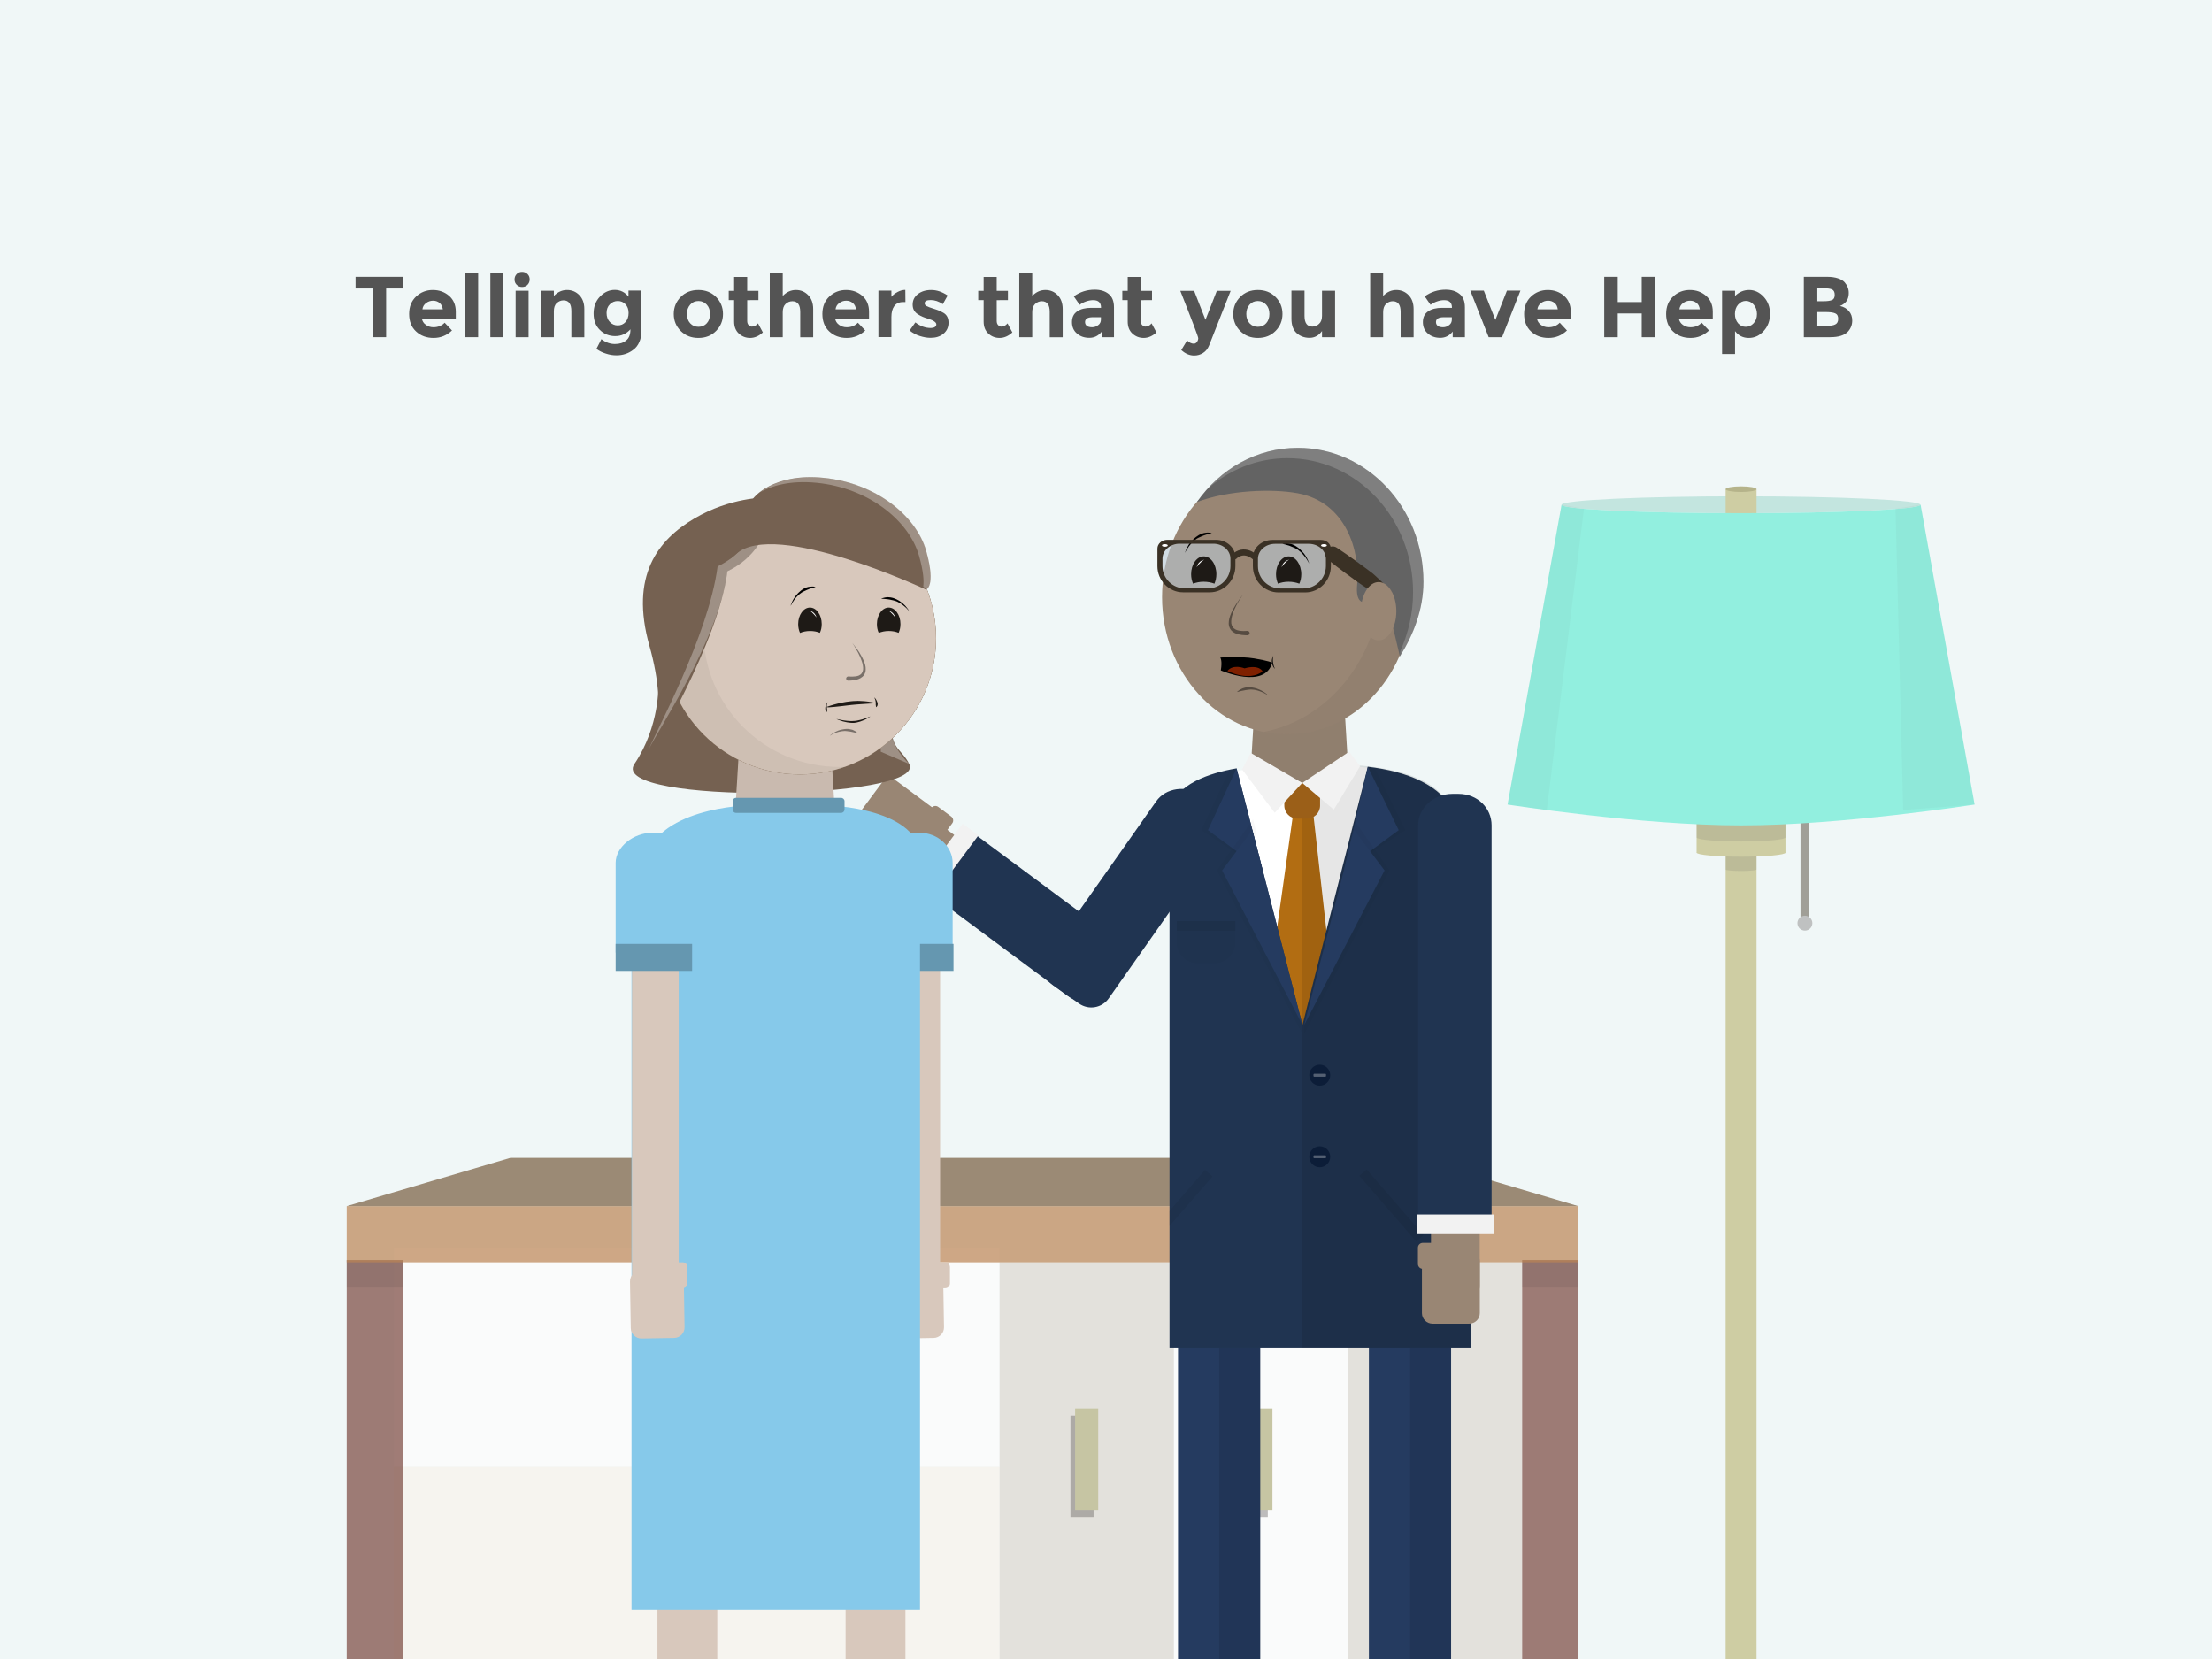 <?xml version="1.0" encoding="utf-8"?>
<!-- Generator: Adobe Illustrator 18.1.1, SVG Export Plug-In . SVG Version: 6.00 Build 0)  -->
<svg version="1.1" id="Partner" xmlns="http://www.w3.org/2000/svg" xmlns:xlink="http://www.w3.org/1999/xlink" x="0px" y="0px"
	 viewBox="0 0 2048 1536" enable-background="new 0 0 2048 1536" xml:space="preserve">
<rect fill="#F0F7F7" width="2048" height="1536"/>
<g>
	<ellipse fill="#C3E5DF" cx="1611.9" cy="467.3" rx="166.1" ry="7.8"/>
	<rect x="1597.7" y="452.9" fill="#CECDA3" width="28.6" height="1270.2"/>
	<path opacity="0.15" fill="#5B5B5B" enable-background="new    " d="M1597.7,776.5v28.6l0,0c0,0.7,6.4,1.3,14.3,1.3
		s14.3-0.6,14.3-1.3v-28.6H1597.7z"/>
	<rect x="1570.8" y="721.4" fill="#CECDA3" width="82.3" height="68"/>
	<path opacity="0.15" fill="#5B5B5B" enable-background="new    " d="M1570.8,717.3v58c0,2.1,18.4,3.8,41.2,3.8
		c22.7,0,41.2-1.7,41.2-3.8v-58H1570.8z"/>
	<rect x="1667" y="748.2" fill="#A09F97" width="8.2" height="106.5"/>
	<path fill="#92EFDF" d="M1778.2,467.3h-0.2c0,4.3-74.4,7.8-166.1,7.8s-166.1-3.5-166.1-7.8l-50,277.6c0,0,123.2,19.3,216.2,19.3
		s216.2-19.3,216.2-19.3L1778.2,467.3z"/>
	<polygon opacity="5.000000e-02" fill="#5B5B5B" enable-background="new    " points="1432.1,749.9 1395.8,744.9 1445.8,467.3 
		1466.5,471 	"/>
	<polygon opacity="5.000000e-02" fill="#5B5B5B" enable-background="new    " points="1828.2,744.9 1762.1,749.9 1755,471 
		1778.2,467.3 	"/>
	<rect x="364.6" y="1155.3" opacity="0.7" fill="#FEFDFC" enable-background="new    " width="560.9" height="202.6"/>
	<rect x="593.8" y="1251.2" opacity="0.3" fill="#302B2A" enable-background="new    " width="94.6" height="21.4"/>
	<rect x="597.7" y="1245.9" fill="#C6C5A3" width="94.6" height="21.4"/>
	<rect x="364.6" y="1357.9" opacity="0.7" fill="#F9F3EB" enable-background="new    " width="560.9" height="202.6"/>
	<rect x="593.8" y="1443.1" opacity="0.3" fill="#302B2A" enable-background="new    " width="94.6" height="21.4"/>
	<rect x="1248.1" y="1168.7" opacity="0.7" fill="#DDD7D0" enable-background="new    " width="161.3" height="411.9"/>
	<rect x="1086.8" y="1168.7" opacity="0.7" fill="#FEFDFC" enable-background="new    " width="161.3" height="411.9"/>
	<rect x="925.5" y="1168.7" opacity="0.7" fill="#DDD7D0" enable-background="new    " width="161.3" height="411.9"/>
	<rect x="597.7" y="1437.8" fill="#C6C5A3" width="94.6" height="21.4"/>
	<rect x="1409.3" y="1166.6" opacity="0.7" fill="#79463E" enable-background="new    " width="52" height="430.7"/>
	<rect x="321" y="1166.6" opacity="0.7" fill="#79463E" enable-background="new    " width="52" height="430.7"/>
	<rect x="1409.3" y="1166.6" opacity="0.1" fill="#302B2A" enable-background="new    " width="52" height="25.5"/>
	<rect x="321" y="1166.6" opacity="0.1" fill="#302B2A" enable-background="new    " width="52" height="25.5"/>
	<rect x="321" y="1116.7" opacity="0.7" fill="#BB8453" enable-background="new    " width="1140.3" height="52"/>
	<polygon opacity="0.7" fill="#775C3E" enable-background="new    " points="1461.3,1116.7 1461.3,1116.7 1309.9,1072 472.5,1072 
		321,1116.7 	"/>
	<rect x="991.1" y="1310.5" opacity="0.3" fill="#302B2A" enable-background="new    " width="21.4" height="94.6"/>
	<rect x="1152.4" y="1310.5" opacity="0.3" fill="#302B2A" enable-background="new    " width="21.4" height="94.6"/>
	<rect x="1309.9" y="1310.5" opacity="0.3" fill="#302B2A" enable-background="new    " width="21.4" height="94.6"/>
	<rect x="995.4" y="1303.9" fill="#C6C5A3" width="21.4" height="94.6"/>
	<rect x="1156.7" y="1303.9" fill="#C6C5A3" width="21.4" height="94.6"/>
	<rect x="1314.2" y="1303.9" fill="#C6C5A3" width="21.4" height="94.6"/>
	<circle fill="#BFC1C1" cx="1671.1" cy="854.7" r="6.9"/>
	<ellipse fill="#B5B38A" cx="1612" cy="452.9" rx="14.3" ry="2.6"/>
	<ellipse fill="#CECDA3" cx="1612" cy="789.4" rx="41.2" ry="3.8"/>
</g>
<g>
	<polygon fill="#998674" points="1156.9,731.2 1249.4,731.2 1243.6,634.5 1162.7,634.5 	"/>
	<polygon opacity="0.1" fill="#443E3B" enable-background="new    " points="1156.9,731.2 1249.4,731.2 1243.6,634.5 1162.7,634.5 	
		"/>
	<ellipse fill="#998674" cx="1191.4" cy="552.8" rx="115.5" ry="127.1"/>
	<path opacity="5.000000e-02" enable-background="new    " d="M1278.8,535.1c0-35.4-11.5-67.8-30.7-92.9
		c35,21.8,58.7,63.2,58.7,110.6c0,70.2-51.7,127.1-115.5,127.1c-7.3,0-14.4-0.8-21.3-2.2C1231.8,665.8,1278.8,606.5,1278.8,535.1z"
		/>
	<path fill="#636363" d="M1317.9,538.6c0-68.5-52.1-124-116.3-124c-38.3,0-72.2,19.7-93.4,50.2c29.6-11.1,69.7-12.5,93.4-8.1
		c44.7,8.3,57.8,53.4,54.9,85s25.6,7.2,25.6,7.2l14,58.8C1308.6,587.9,1317.9,564.2,1317.9,538.6z"/>
	<path opacity="0.59" fill="#BDCAD6" enable-background="new    " d="M1181.2,546.3h31.1c9.7,0,17.7-8,17.7-17.7v-10.5
		c0-9.7-8-17.7-17.7-17.7h-31.1c-9.7,0-17.7,8-17.7,17.7v10.5C1163.5,538.3,1171.4,546.3,1181.2,546.3z"/>
	<path opacity="0.59" fill="#BDCAD6" enable-background="new    " d="M1091.5,546.3h32.3c9.4,0,17.1-7.7,17.1-17.1v-11.7
		c0-9.4-7.7-17.1-17.1-17.1h-32.3c-9.4,0-17.1,7.7-17.1,17.1v11.7C1074.4,538.6,1082.1,546.3,1091.5,546.3z"/>
	<path fill="none" stroke="#000000" stroke-width="9.274" stroke-linecap="round" stroke-miterlimit="10" d="M1274,546.3"/>
	<path fill="none" stroke="#000000" stroke-width="9.274" stroke-linecap="round" stroke-miterlimit="10" d="M1232.2,511.5"/>
	<g>
		<path fill="#3A3125" d="M1237.7,507.1c0,0,0.8,0.5,2.2,1.5c1.4,1,3.4,2.4,5.9,4c2.4,1.7,5.2,3.7,8.2,5.8s6.1,4.5,9.3,6.8
			c1.6,1.2,3.1,2.3,4.7,3.5c1.6,1.1,3.1,2.3,4.4,3.5c1.4,1.2,2.7,2.5,3.9,3.6c1.2,1.2,2.4,2.2,3.5,3.3c1.1,1,2.1,1.9,3,2.8
			c0.9,0.8,1.6,1.5,2.3,2.2c1.2,1.2,1.9,1.9,1.9,1.9c1.8,1.8,1.9,4.8,0.1,6.6c-1.5,1.5-3.7,1.8-5.5,0.9c0,0-0.9-0.5-2.4-1.3
			c-0.8-0.4-1.7-0.9-2.7-1.5c-1.1-0.6-2.2-1.2-3.5-2c-1.3-0.7-2.7-1.5-4.2-2.4c-1.5-0.8-3.1-1.7-4.6-2.6c-1.6-0.9-3.2-2-4.7-3.1
			c-1.6-1.1-3.2-2.3-4.8-3.4c-3.2-2.3-6.3-4.6-9.3-6.8s-5.7-4.3-8-6c-2.3-1.8-4.3-3.3-5.6-4.4c-1.3-1.1-2.1-1.7-2.1-1.7
			c-3-2.4-3.5-6.8-1.1-9.8C1230.7,505.7,1234.8,505.1,1237.7,507.1z"/>
	</g>
	<g>
		<g opacity="0.44">
			<path d="M1173,643.2c0,0-0.4-0.3-1.1-0.7c-0.3-0.2-0.8-0.4-1.3-0.7c-0.5-0.2-1-0.6-1.7-0.8c-0.6-0.3-1.3-0.6-2-0.8
				c-0.7-0.3-1.5-0.5-2.3-0.8c-0.8-0.2-1.7-0.4-2.5-0.6c-0.9-0.1-1.7-0.3-2.6-0.3l-1.3-0.1c-0.4,0-0.9,0.1-1.3,0.1
				c-0.9,0-1.7,0.2-2.5,0.3c-0.8,0-1.6,0.3-2.3,0.4c-0.8,0.1-1.4,0.3-2.1,0.4c-0.6,0.2-1.3,0.2-1.8,0.4s-1,0.3-1.4,0.4
				c-0.8,0.2-1.3,0.3-1.3,0.3l-0.1-0.2c0,0,0.3-0.3,1-0.8c0.3-0.3,0.7-0.6,1.2-0.9c0.5-0.3,1.1-0.6,1.7-0.9c0.3-0.2,0.7-0.3,1-0.5
				c0.4-0.2,0.8-0.2,1.2-0.4c0.8-0.2,1.6-0.5,2.6-0.6c0.9-0.1,1.8-0.2,2.8-0.1c0.5,0,1,0.1,1.4,0.1l1.4,0.2c1,0.1,1.9,0.4,2.8,0.6
				c0.9,0.2,1.8,0.6,2.6,0.9c0.8,0.4,1.6,0.6,2.3,1c0.7,0.4,1.4,0.7,2,1.1c0.6,0.4,1.1,0.7,1.6,1s0.9,0.6,1.2,0.9
				c0.6,0.5,1,0.8,1,0.8L1173,643.2z"/>
		</g>
		<g>
			<g>
				<path d="M1212.2,522.1c0,0-0.2-0.5-0.6-1.3c-0.2-0.4-0.5-0.9-0.8-1.4s-0.7-1.1-1.1-1.8c-0.4-0.6-0.9-1.3-1.4-2s-1.1-1.4-1.7-2.1
					c-0.7-0.7-1.3-1.4-2-2.1c-0.8-0.6-1.5-1.3-2.3-1.9l-1.2-0.9c-0.4-0.2-0.9-0.5-1.3-0.7c-0.8-0.5-1.7-0.8-2.6-1.2
					c-0.8-0.4-1.7-0.7-2.4-1c-0.8-0.4-1.5-0.6-2.3-0.8c-0.7-0.2-1.4-0.5-2-0.6s-1.1-0.3-1.6-0.4c-0.9-0.2-1.4-0.4-1.4-0.4v-0.2
					c0,0,0.5-0.1,1.4-0.2c0.5,0,1-0.1,1.7-0.1c0.3,0,0.7,0,1,0c0.4,0,0.7,0.1,1.1,0.1s0.8,0.1,1.2,0.2c0.4,0.1,0.9,0.2,1.3,0.3
					c0.9,0.3,1.8,0.5,2.7,1c0.9,0.5,1.8,0.9,2.7,1.6c0.4,0.3,0.9,0.6,1.3,0.9l1.2,1c0.8,0.7,1.6,1.5,2.3,2.2c0.7,0.8,1.3,1.6,2,2.3
					c0.6,0.8,1.2,1.6,1.6,2.3c0.5,0.8,0.9,1.5,1.2,2.2c0.4,0.7,0.6,1.4,0.9,1.9c0.2,0.6,0.5,1.1,0.6,1.5c0.3,0.9,0.4,1.4,0.4,1.4
					L1212.2,522.1z"/>
			</g>
			<path fill="#1E1A16" d="M1193,538.6c-3.6,0-7,0.7-9.8,1.8c-1.1-2.5-1.8-5.5-1.8-8.8c0-9.1,5.3-16.5,11.7-16.5s11.7,7.4,11.7,16.5
				c0,3.3-0.7,6.3-1.8,8.8C1200.1,539.3,1196.7,538.6,1193,538.6z"/>
			<path fill="#FFFFFF" d="M1193.4,518.3c0.3-0.2-5.2,0.7-6.9,6.8C1186.5,525.1,1190.3,519.7,1193.4,518.3z"/>
			<g>
				<g>
					<path d="M1097.1,512c0,0,0.1-0.5,0.4-1.4c0.1-0.4,0.4-0.9,0.6-1.5c0.3-0.6,0.5-1.2,0.9-1.9c0.4-0.7,0.8-1.4,1.2-2.2
						c0.4-0.8,1-1.5,1.6-2.3s1.2-1.6,2-2.3c0.7-0.7,1.4-1.5,2.3-2.2l1.2-1c0.4-0.3,0.9-0.6,1.3-0.9c0.8-0.7,1.8-1.1,2.7-1.6
						c0.9-0.5,1.9-0.7,2.7-1c0.4-0.1,0.9-0.3,1.3-0.3c0.4-0.1,0.8-0.1,1.2-0.2c0.4-0.1,0.8-0.1,1.1-0.1c0.4,0,0.7-0.1,1,0
						c0.7,0,1.2,0.1,1.7,0.1c0.9,0.1,1.4,0.2,1.4,0.2v0.2c0,0-0.5,0.2-1.4,0.4c-0.4,0.1-1,0.3-1.6,0.4s-1.2,0.4-2,0.6
						c-0.7,0.2-1.5,0.5-2.3,0.8c-0.8,0.4-1.6,0.6-2.4,1s-1.7,0.7-2.6,1.2c-0.4,0.2-0.9,0.5-1.3,0.7l-1.2,0.9
						c-0.8,0.5-1.6,1.2-2.3,1.9c-0.7,0.7-1.4,1.4-2,2.1s-1.2,1.4-1.7,2.1s-1,1.4-1.4,2s-0.8,1.2-1.1,1.8c-0.3,0.5-0.6,1-0.8,1.4
						c-0.4,0.8-0.6,1.3-0.6,1.3L1097.1,512z"/>
				</g>
				<path fill="#1E1A16" d="M1114.4,538.6c-3.6,0-7,0.7-9.8,1.8c-1.1-2.5-1.8-5.5-1.8-8.8c0-9.1,5.3-16.5,11.7-16.5
					c6.5,0,11.7,7.4,11.7,16.5c0,3.3-0.7,6.3-1.8,8.8C1121.6,539.3,1118.1,538.6,1114.4,538.6z"/>
				<path fill="#FFFFFF" d="M1114.8,518.3c0.3-0.2-5.2,0.7-6.9,6.8C1107.9,525.1,1111.8,519.7,1114.8,518.3z"/>
			</g>
			<g opacity="0.44">
				<path d="M1150.9,550.5c0,0-1.9,2.5-4.3,6.6c-1.2,2-2.5,4.4-3.7,7.1c-0.6,1.3-1.2,2.7-1.6,4.2c-0.5,1.4-0.9,2.9-1.1,4.4
					c-0.3,1.5-0.3,3-0.2,4.3c0.2,1.4,0.7,2.6,1.4,3.6c0.7,1,1.7,1.6,2.7,2.2c0.6,0.2,1.1,0.4,1.6,0.6c0.6,0.1,1.1,0.3,1.6,0.4
					c1.1,0.1,2,0.3,3,0.3c0.9,0,1.7,0.1,2.3,0c1.3-0.1,2.1-0.1,2.1-0.1h0.1c1.1-0.1,2.1,0.8,2.2,1.9c0.1,1.1-0.8,2.1-1.9,2.2
					c-0.1,0-0.1,0-0.2,0c0,0-0.8,0-2.3-0.1c-0.7,0-1.6-0.1-2.6-0.2c-1-0.1-2.2-0.4-3.4-0.6c-0.6-0.2-1.3-0.4-1.9-0.6
					c-0.7-0.2-1.3-0.6-2-0.9c-1.3-0.8-2.7-1.8-3.6-3.4c-0.9-1.5-1.4-3.2-1.5-4.9c0-1.7,0.2-3.4,0.6-5s1-3.1,1.6-4.6s1.3-2.8,2-4.1
					c1.4-2.6,3-4.9,4.3-6.8C1148.8,552.9,1150.9,550.5,1150.9,550.5z"/>
			</g>
		</g>
	</g>
	<g>
		<path fill="#3A3125" d="M1071.6,524.1L1071.6,524.1L1071.6,524.1L1071.6,524.1c0,13.4,10.7,24.3,23.7,24.3h24.8
			c13,0,23.7-10.9,23.7-24.3l0,0l0,0V516c0-8.9-8.1-16.2-18.1-16.2h-9.1l0,0h-17.8l0,0h-18.1c-5,0-9.1,3.7-9.1,8.1V524.1z
			 M1076.3,524.1L1076.3,524.1v-6.9c0-7.6,7.1-13.8,15.8-13.8h4.9h3h15.5h3h4.9c8.7,0,15.8,6.2,15.8,13.8v6.9l0,0
			c0,11.3-9.3,20.6-20.6,20.6H1097C1085.6,544.8,1076.3,535.5,1076.3,524.1z"/>
		<ellipse fill="#FFFFFF" cx="1078.5" cy="505" rx="2.7" ry="1.2"/>
	</g>
	<g>
		<path fill="#3A3125" d="M1232.2,508c0-4.5-4.1-8.1-9.1-8.1H1205l0,0h-17.8l0,0h-9.1c-10,0-18.1,7.3-18.1,16.2v8.1l0,0l0,0
			c0,13.4,10.7,24.3,23.7,24.3h24.8c13,0,23.7-10.9,23.7-24.3l0,0l0,0l0,0V508z M1206.9,544.8h-21.6c-11.3,0-20.6-9.3-20.6-20.6l0,0
			v-6.9c0-7.6,7.1-13.8,15.8-13.8h4.9h3h15.5h3h4.9c8.7,0,15.8,6.2,15.8,13.8v6.9l0,0C1227.5,535.5,1218.2,544.8,1206.9,544.8z"/>
		<ellipse fill="#FFFFFF" cx="1225.8" cy="505" rx="2.7" ry="1.2"/>
	</g>
	<path fill="none" stroke="#3A3125" stroke-width="5.564" stroke-miterlimit="10" d="M1161.9,515.9c0,0-9.9-9.9-19.8,0"/>
	<path opacity="0.2" fill="#F4F4F4" enable-background="new    " d="M1201.6,414.6c-33.1,0-63,14.8-84.2,38.5
		c20.2-18,46.2-28.9,74.6-28.9c64.2,0,116.3,55.5,116.3,124c0,19.5-4.3,38-11.8,54.5l-0.3,5c12.5-19.7,21.7-43.5,21.7-69.1
		C1317.9,470.1,1265.8,414.6,1201.6,414.6z"/>
	<ellipse fill="#998674" cx="1276.4" cy="565.9" rx="16.4" ry="27"/>
</g>
<g display="none">
	<path display="inline" fill="#D8C8BC" d="M1172.1,691.1l-19.9-26.5c-2.7-3.6-7.9-4.4-11.6-1.6l-138.5,103.9
		c-3.6,2.7-4.4,7.9-1.6,11.6l19.9,26.5c2.7,3.6,7.9,4.4,11.6,1.6l138.5-103.9C1174.1,699.9,1174.9,694.7,1172.1,691.1z"/>
	<g display="inline">
		<path fill="#756151" d="M571.8,607.2c-28.9,43.7,310.8,36.3,290.7-2.1c-9.9-19-21.8-13.5-19.4-57c2.4-43.5-246.6-25-246.6-25
			S598.8,566.4,571.8,607.2z"/>
		<path opacity="0.3" fill="#FFFFFF" enable-background="new    " d="M862.5,605.1c0,0-29.3-25.6-19.4-57
			c13-41.6-223.2-16.9-223.2-16.9l5.2-6.9c32.7-3.5,209.5,28.4,207.3,68.1L862.5,605.1z"/>
		<polygon fill="#D8C8BC" points="785.7,679.2 677.7,680 683.6,566.8 778.2,566.1 		"/>
		<polygon opacity="0.1" fill="#443E3B" enable-background="new    " points="785.7,679.2 677.7,680 683.6,566.8 778.2,566.1 		"/>
		<circle fill="#84705B" cx="745.9" cy="473" r="144"/>
		<circle fill="#84705B" cx="745.9" cy="473" r="144"/>
		<circle fill="#D8C8BC" cx="745.9" cy="473" r="144"/>
		<path opacity="5.000000e-02" enable-background="new    " d="M788.8,608.8c-79.5,0.6-144.4-63.4-145-142.9
			c-0.5-62.9,39.6-116.7,95.7-136.7c-77,3.4-138.1,67.1-137.5,144.8c0.6,79.5,65.5,143.5,145,142.9c16.6-0.1,32.5-3.1,47.2-8.3
			C792.4,608.7,790.6,608.8,788.8,608.8z"/>
		<path fill="#756151" d="M708.1,324.3c0,0-36.7-0.1-74.8,22.7c-38.1,22.8-68,60.8-46.4,135.1c21.5,74.2,2.9,113.6,2.9,113.6
			s69.9-117.2,79.1-193.1C709.6,382.7,718.5,340.1,708.1,324.3z"/>
		<g opacity="0.3">
			<path fill="#FFFFFF" d="M572.6,682.1c-0.1,0.4-0.2,0.7-0.2,0.7s0-0.1,0.1-0.3C572.6,682.4,572.6,682.3,572.6,682.1z"/>
			<path fill="#FFFFFF" d="M708.1,324.3c0,0-2.9,0-8,0.5c5.6,18.6-5.2,54.8-41.8,72.6c-8.8,72.8-65.4,177.7-71.1,193.4
				c6.6-15.5,72.7-115.5,81.6-188.2C709.6,382.7,718.5,340.1,708.1,324.3z"/>
		</g>
		<path fill="#756151" d="M695.6,325.2c0,0,19.9-27.4,74.6-22.3c54.7,5.1,98.1,39.3,108.9,76.8s0.1,40.7,0.1,40.7
			s-160.3-73.8-201.3-36.2C645.2,414.2,695.6,325.2,695.6,325.2z"/>
		<path opacity="0.3" fill="#FFFFFF" enable-background="new    " d="M879.2,379.8c-10.8-37.5-54-71.7-108.8-76.8
			c-37-3.4-57.9,7.9-67.6,15.7c11.6-6.6,30.7-13.1,59.8-10.4c54.7,5.1,98,39.3,108.8,76.8c4.7,16.3,5.4,26,4.6,31.9l3.5,3.4
			C879.5,420.4,890,417.3,879.2,379.8z"/>
		
			<rect x="802.5" y="1443.2" transform="matrix(1 -7.208726e-03 7.208726e-03 1 -11.53 6.055)" fill="#D8C8BC" width="63.3" height="318.5"/>
		
			<rect x="603.4" y="1444.7" transform="matrix(1 -7.208726e-03 7.208726e-03 1 -11.546 4.62)" fill="#D8C8BC" width="63.3" height="318.5"/>
		<path fill="#D8C8BC" d="M640.3,1061.2l-18.2,0.1c-2.5,0-4.5,2.1-4.5,4.5l0.1,18.2c0,2.5,2.1,4.5,4.5,4.5l18.2-0.1
			c2.5,0,4.5-2.1,4.5-4.5l-0.1-18.2C644.8,1063.2,642.7,1061.2,640.3,1061.2z"/>
		<path fill="#86C9EA" d="M768.9,649.3h-4l-61.6,0.4h-4c0,0-92.3,0.4-113.8,51.8c-8.1,19.3-2.7,55.2,7.2,97.1l-22.5,0.2l3.2,447.6
			l0.3,36.1l1.6,219.9l305.2-2.2l-1.6-219.9l-0.3-36.1l-3.2-447.5l-0.7-100.6C862.8,648.5,768.9,649.3,768.9,649.3z"/>
		<path fill="#D8C8BC" d="M581.1,1120.6l33.1-0.2c4.5,0,8.2-3.8,8.2-8.3l-2.6-366.9c0-4.5-3.8-8.2-8.3-8.2l-33.1,0.2
			c-4.5,0-8.2,3.8-8.2,8.3l2.6,366.9C572.9,1117,576.6,1120.7,581.1,1120.6z"/>
		<path fill="#D8C8BC" d="M621.5,1074.9l-39.2,0.3c-5.4,0-9.7,4.5-9.7,9.8l0.4,54.3c0,5.4,4.5,9.7,9.8,9.7l39.2-0.3
			c5.4,0,9.7-4.5,9.7-9.8l-0.4-54.3C631.3,1079.2,626.9,1074.9,621.5,1074.9z"/>
		<path fill="#278FAF" d="M734.6,771.8"/>
		<path fill="#86C9EA" d="M591.3,679.9h6c19.8-0.1,36.4,14.6,36.5,31.4l0.4,52.2l0,0l0.3,43.3l-79.7,0.6l-0.3-43.3l0,0l-0.4-52.2
			C554,695.1,571.5,680.1,591.3,679.9z"/>
		<path fill="#6597B0" d="M679.2,658.1l112.2-0.8c1.7,0,3.1-1.4,3.1-3.1l-0.1-9.7c0-1.7-1.4-3.1-3.1-3.1L679,642.2
			c-1.7,0-3.1,1.4-3.1,3.1l0.1,9.7C676,656.8,677.4,658.1,679.2,658.1z"/>
		
			<rect x="556.3" y="797.4" transform="matrix(1 -7.208726e-03 7.208726e-03 1 -5.836 4.313)" fill="#6597B0" width="78.1" height="28.6"/>
		<path fill="#278FAF" d="M947.5,1281.1"/>
		<path fill="#86C9EA" d="M906.3,969.8c44.5,96-10.8,262.5-90.4,267.7s-146.3-73.6-139.9-223.3c8.2-189.7,46.5-164.1,111.1-218.7
			C873.2,722.8,840.4,827.7,906.3,969.8z"/>
		<g>
			<g opacity="0.44">
				<path d="M788.8,581.1c0,0,0.3-0.3,0.9-0.9c0.3-0.3,0.7-0.6,1.1-1c0.5-0.3,1-0.7,1.6-1.1c0.6-0.4,1.2-0.8,2-1.2
					c0.7-0.4,1.5-0.8,2.3-1.2c0.8-0.3,1.7-0.7,2.6-1c0.9-0.3,1.8-0.6,2.8-0.7l1.4-0.3c0.5-0.1,1-0.1,1.4-0.2c1-0.2,1.9-0.1,2.8-0.1
					c0.9,0,1.8,0.3,2.6,0.5c0.4,0.1,0.8,0.2,1.2,0.3c0.4,0.2,0.7,0.3,1.1,0.4c0.7,0.3,1.3,0.5,1.8,0.9c0.5,0.3,0.9,0.6,1.3,0.9
					c0.7,0.5,1.1,0.8,1.1,0.8l-0.1,0.2c0,0-0.5-0.1-1.3-0.3c-0.4-0.1-0.9-0.2-1.4-0.4s-1.2-0.2-1.8-0.3c-0.7-0.1-1.4-0.3-2.1-0.3
					c-0.8-0.1-1.5-0.2-2.4-0.2c-0.8-0.1-1.7-0.2-2.6-0.2c-0.4,0-0.9,0-1.3,0l-1.3,0.1c-0.9,0.1-1.8,0.3-2.7,0.4
					c-0.9,0.2-1.7,0.5-2.5,0.7c-0.8,0.3-1.6,0.6-2.3,0.9c-0.7,0.3-1.4,0.6-2,0.9c-0.6,0.3-1.2,0.6-1.7,0.9c-0.5,0.3-0.9,0.6-1.2,0.8
					c-0.7,0.4-1,0.7-1,0.7L788.8,581.1z"/>
			</g>
			<g>
				<g>
					<path d="M743.2,460.5c0,0,0.1-0.5,0.4-1.4c0.1-0.4,0.3-1,0.5-1.6s0.5-1.3,0.8-2s0.7-1.5,1.1-2.3c0.4-0.8,1-1.6,1.5-2.5
						c0.6-0.8,1.2-1.7,1.9-2.5s1.4-1.6,2.2-2.3l1.2-1.1c0.4-0.3,0.9-0.7,1.3-1c0.8-0.7,1.7-1.2,2.6-1.7c0.9-0.5,1.8-0.8,2.7-1.1
						c0.4-0.1,0.9-0.3,1.3-0.4c0.4-0.1,0.9-0.1,1.3-0.2c0.4-0.1,0.8-0.1,1.2-0.2c0.4,0,0.7-0.1,1-0.1c0.7,0,1.2,0,1.7,0
						c0.9,0,1.5,0.1,1.5,0.1v0.2c0,0-0.5,0.2-1.4,0.5c-0.4,0.1-1,0.3-1.6,0.5s-1.2,0.5-2,0.7c-0.7,0.3-1.5,0.5-2.2,0.9
						c-0.8,0.4-1.6,0.7-2.4,1.2c-0.8,0.4-1.7,0.8-2.5,1.4c-0.4,0.3-0.8,0.5-1.3,0.8l-1.2,0.9c-0.8,0.6-1.5,1.3-2.2,2s-1.3,1.5-2,2.2
						c-0.6,0.8-1.2,1.5-1.6,2.2c-0.5,0.7-1,1.4-1.3,2.1c-0.4,0.7-0.7,1.3-1,1.9s-0.5,1.1-0.7,1.5c-0.4,0.8-0.5,1.3-0.5,1.3H743.2z"
						/>
				</g>
				<path fill="#1E1A16" d="M763.7,476.3c3.7-0.2,7.1,0.3,10.1,1.4c1-2.6,1.6-5.7,1.4-9c-0.4-9.2-6.1-16.5-12.7-16.2
					c-6.6,0.3-11.5,8.1-11.1,17.3c0.2,3.3,1,6.3,2.3,8.9C756.5,477.4,759.9,476.5,763.7,476.3z"/>
				<path fill="#FFFFFF" d="M762.3,455.8c-0.3-0.1,5.3,0.5,7.3,6.5C769.6,462.3,765.5,457.1,762.3,455.8z"/>
				<g>
					<g>
						<path d="M861.8,454.9c0,0-0.2-0.5-0.7-1.3c-0.2-0.4-0.5-0.9-0.8-1.4c-0.4-0.5-0.7-1.1-1.2-1.7s-1-1.3-1.5-2s-1.2-1.4-1.8-2.1
							c-0.7-0.7-1.4-1.4-2.2-2s-1.6-1.3-2.4-1.8l-1.3-0.8c-0.4-0.2-0.9-0.4-1.3-0.7c-0.9-0.5-1.8-0.8-2.6-1.1
							c-0.8-0.4-1.7-0.6-2.5-0.9s-1.6-0.5-2.3-0.7s-1.4-0.4-2-0.5s-1.1-0.2-1.6-0.3c-0.9-0.2-1.4-0.4-1.4-0.4V437
							c0,0,0.5-0.1,1.4-0.2c0.5-0.1,1-0.1,1.7-0.2c0.3-0.1,0.7,0,1,0c0.4,0,0.8,0,1.2,0.1c0.4,0,0.8,0.1,1.3,0.1
							c0.4,0.1,0.9,0.2,1.3,0.3c0.9,0.2,1.9,0.4,2.8,0.9c0.9,0.4,1.9,0.8,2.8,1.5c0.5,0.3,0.9,0.6,1.4,0.9l1.3,1
							c0.9,0.6,1.6,1.4,2.4,2.1c0.8,0.7,1.4,1.5,2.1,2.3c0.6,0.8,1.2,1.5,1.7,2.3c0.5,0.7,1,1.5,1.4,2.2s0.7,1.3,1,1.9
							s0.5,1.1,0.7,1.5c0.4,0.8,0.5,1.4,0.5,1.4L861.8,454.9z"/>
					</g>
					<path fill="#1E1A16" d="M843.2,472.5c3.7-0.2,7.1,0.3,10.1,1.4c1-2.6,1.6-5.7,1.4-9c-0.4-9.2-6.1-16.5-12.7-16.2
						c-6.6,0.3-11.5,8.1-11.1,17.3c0.2,3.3,1,6.3,2.3,8.9C836,473.6,839.4,472.7,843.2,472.5z"/>
					<path fill="#FFFFFF" d="M841.8,452c-0.3-0.1,5.3,0.5,7.3,6.5C849.1,458.5,845,453.3,841.8,452z"/>
				</g>
				<g opacity="0.44">
					<path d="M806.9,486.4c0,0,2.2,2.3,5.2,6.1c1.5,1.9,3.1,4.2,4.7,6.7c0.8,1.3,1.6,2.6,2.3,4.1c0.7,1.4,1.3,3,1.8,4.5
						c0.5,1.6,0.8,3.3,0.8,5c0,1.7-0.4,3.5-1.2,5.1s-2.2,2.7-3.5,3.6c-0.7,0.4-1.3,0.8-2,1c-0.7,0.3-1.3,0.5-1.9,0.7
						c-1.2,0.3-2.4,0.7-3.4,0.8c-1,0.2-1.9,0.3-2.6,0.3c-1.5,0.1-2.3,0.2-2.3,0.2c-1.1,0.1-2.1-0.8-2.2-1.9s0.8-2.3,1.9-2.4
						c0.1,0,0.1-0.2,0.2-0.2h0.1c0,0,0.8,0.2,2.1,0.2c0.7,0,1.5,0,2.4,0s1.9-0.2,3-0.4c0.5-0.1,1-0.3,1.6-0.4c0.5-0.2,1-0.4,1.6-0.7
						c1-0.6,2-1.3,2.6-2.3c0.7-1,1.1-2.3,1.2-3.7c0.1-1.4,0-2.9-0.4-4.4c-0.3-1.5-0.8-3-1.4-4.4c-0.5-1.4-1.2-2.8-1.9-4.1
						c-1.3-2.6-2.8-5-4.1-7C808.9,488.8,806.9,486.4,806.9,486.4z"/>
				</g>
			</g>
		</g>
	</g>
	<path display="inline" fill="#D8C8BC" d="M1035.5,804.3l13.2-30.3c1.8-4.2-0.1-9-4.3-10.9l-158.8-69.2c-4.2-1.8-9,0.1-10.9,4.3
		l-13.2,30.3c-1.8,4.2,0.1,9,4.3,10.9l158.8,69.2C1028.8,810.4,1033.7,808.4,1035.5,804.3z"/>
	<path display="inline" fill="#86C9EA" d="M814.6,693.4l2.4-5.5c7.9-18.2,28.1-27.3,43.5-20.6l47.9,20.9l0,0l39.7,17.3l-31.8,73.1
		l-39.7-17.3l0,0l-47.9-20.9C813.2,733.7,806.6,711.6,814.6,693.4z"/>
	
		<rect x="897.5" y="729" transform="matrix(0.399 -0.917 0.917 0.399 -118.901 1305.008)" display="inline" fill="#6597B0" width="78.1" height="28.6"/>
	<path display="inline" d="M781,528.6c0,0,3.3,12.7,16.8,12.3c13.3-0.4,33.5-0.4,33.5-0.4s-4.8,2.6-1.9,16.5
		C829.4,556.9,782.5,575.2,781,528.6z"/>
	<path display="inline" fill="#7F2000" d="M791.5,552c-0.3-0.3,4.1-6.3,17.1-0.8c0,0,11-2.9,15.6,4.5
		C824.2,555.7,803.5,563.4,791.5,552z"/>
	<path display="inline" d="M773.7,535.3c0,0,4.1-6.6,13.4-9.3C787.1,526.1,777.8,525.1,773.7,535.3z"/>
</g>
<g>
	<rect x="287.9" y="252.9" fill="none" width="1472.7" height="228.1"/>
	<g enable-background="new    ">
		<path fill="#545454" d="M357.5,267.1v45.1H345v-45.1h-15.8v-10.8h44.2v10.8H357.5z"/>
		<path fill="#545454" d="M418.5,306c-4.9,4.6-10.5,6.9-17.1,6.9c-6.5,0-11.9-2-16.2-6c-4.3-4-6.4-9.4-6.4-16.2
			c0-6.8,2.2-12.2,6.5-16.2c4.3-4,9.5-6,15.4-6c5.9,0,10.9,1.8,15.1,5.4c4.1,3.6,6.2,8.5,6.2,14.7v6.4h-31.4
			c0.4,2.3,1.6,4.3,3.7,5.8c2.1,1.5,4.4,2.2,7,2.2c4.2,0,7.7-1.4,10.4-4.2L418.5,306z M407,280.5c-1.7-1.4-3.7-2.1-6-2.1
			c-2.4,0-4.5,0.7-6.5,2.2c-2,1.4-3.1,3.4-3.4,5.8h18.9C409.6,283.8,408.6,281.8,407,280.5z"/>
		<path fill="#545454" d="M442.7,312.2h-12v-59.4h12V312.2z"/>
		<path fill="#545454" d="M466,312.2h-12v-59.4h12V312.2z"/>
		<path fill="#545454" d="M478.4,263.7c-1.4-1.4-2-3-2-5c0-2,0.7-3.6,2-5c1.4-1.4,3-2,5-2c2,0,3.6,0.7,5,2c1.4,1.4,2,3,2,5
			c0,2-0.7,3.6-2,5c-1.4,1.4-3,2-5,2C481.4,265.7,479.8,265.1,478.4,263.7z M489.4,312.2h-12v-43h12V312.2z"/>
		<path fill="#545454" d="M512.8,288.2v24h-12v-43h12v4.8c3.6-3.7,7.7-5.5,12.2-5.5c4.5,0,8.3,1.6,11.4,4.8
			c3.1,3.2,4.6,7.5,4.6,12.8v26.2h-12v-24.3c0-6.6-2.4-9.9-7.3-9.9c-2.4,0-4.5,0.9-6.3,2.6C513.6,282.3,512.8,284.9,512.8,288.2z"/>
		<path fill="#545454" d="M583.7,304.9c-3.8,4.2-8.5,6.3-14.1,6.3c-5.6,0-10.4-1.9-14.2-5.7c-3.9-3.8-5.8-8.9-5.8-15.3
			c0-6.4,2-11.6,6-15.7c4-4.1,8.5-6.1,13.6-6.1s9.4,2.1,12.7,6.3v-5.7h12v37.5c0,3.8-0.7,7.3-2,10.2c-1.3,3-3.1,5.3-5.4,7
			c-4.4,3.5-9.7,5.3-15.7,5.3c-3.2,0-6.5-0.5-9.8-1.6c-3.3-1-6.3-2.5-8.8-4.4l4.6-9c3.9,3,8.1,4.5,12.5,4.5c4.4,0,7.9-1.1,10.4-3.3
			C582.4,313.2,583.7,309.7,583.7,304.9z M582,289.8c0-3.4-1-6.1-2.9-8.1c-1.9-2-4.3-3-7.1-3c-2.8,0-5.3,1-7.3,3
			c-2.1,2-3.1,4.7-3.1,8.1c0,3.4,1,6.2,3,8.3c2,2.1,4.4,3.2,7.3,3.2c2.9,0,5.3-1,7.2-3.1S582,293.2,582,289.8z"/>
		<path fill="#545454" d="M669.4,290.7c0,6.2-2.2,11.5-6.5,15.8c-4.3,4.3-9.7,6.4-16.3,6.4c-6.5,0-12-2.1-16.3-6.4
			c-4.3-4.3-6.5-9.5-6.5-15.8c0-6.2,2.2-11.5,6.5-15.8c4.3-4.3,9.7-6.4,16.3-6.4c6.5,0,12,2.1,16.3,6.4
			C667.2,279.2,669.4,284.5,669.4,290.7z M636,290.7c0,3.5,1,6.4,3,8.6c2,2.2,4.6,3.3,7.7,3.3s5.7-1.1,7.7-3.3c2-2.2,3-5.1,3-8.6
			c0-3.5-1-6.4-3-8.6s-4.6-3.4-7.7-3.4s-5.7,1.1-7.7,3.4S636,287.2,636,290.7z"/>
		<path fill="#545454" d="M691.8,277.8v19.3c0,1.7,0.4,2.9,1.3,3.9c0.9,0.9,1.9,1.4,3,1.4c2.2,0,4.1-1,5.7-3l4.5,8.4
			c-3.7,3.4-7.7,5.1-11.8,5.1c-4.1,0-7.6-1.4-10.5-4.1c-2.9-2.7-4.3-6.4-4.3-11.1v-19.8h-5v-8.6h5v-12.9h12.1v12.9h10.4v8.6H691.8z"
			/>
		<path fill="#545454" d="M724.7,289v23.2h-12v-59.4h12V274c3.6-3.7,7.7-5.5,12.2-5.5c4.5,0,8.3,1.6,11.4,4.8
			c3.1,3.2,4.6,7.5,4.6,12.8v26.2h-12v-23.5c0-6.6-2.4-9.9-7.3-9.9c-2.4,0-4.5,0.9-6.3,2.6C725.6,283.1,724.7,285.7,724.7,289z"/>
		<path fill="#545454" d="M801.1,306c-4.9,4.6-10.5,6.9-17.1,6.9c-6.5,0-11.9-2-16.2-6c-4.3-4-6.4-9.4-6.4-16.2
			c0-6.8,2.2-12.2,6.5-16.2c4.3-4,9.5-6,15.4-6c5.9,0,10.9,1.8,15.1,5.4c4.1,3.6,6.2,8.5,6.2,14.7v6.4h-31.4
			c0.4,2.3,1.6,4.3,3.7,5.8c2.1,1.5,4.4,2.2,7,2.2c4.2,0,7.7-1.4,10.4-4.2L801.1,306z M789.5,280.5c-1.7-1.4-3.7-2.1-6-2.1
			c-2.4,0-4.5,0.7-6.5,2.2c-2,1.4-3.1,3.4-3.4,5.8h18.9C792.2,283.8,791.2,281.8,789.5,280.5z"/>
		<path fill="#545454" d="M835.9,279.7c-3.6,0-6.2,1.3-8,3.8c-1.8,2.5-2.6,5.9-2.6,10v18.6h-12v-43h12v5.7c1.5-1.8,3.5-3.3,5.8-4.5
			c2.3-1.2,4.7-1.9,7.1-1.9l0.1,11.3H835.9z"/>
		<path fill="#545454" d="M878.2,298.8c0,4.2-1.6,7.6-4.7,10.2c-3.1,2.6-7.1,3.8-11.9,3.8c-3.2,0-6.5-0.6-10-1.7
			c-3.5-1.1-6.6-2.8-9.4-5.1l5.3-7.5c4.5,3.5,9.3,5.2,14.3,5.2c1.5,0,2.8-0.3,3.7-0.9c0.9-0.6,1.4-1.4,1.4-2.4c0-1-0.6-1.9-1.9-2.8
			c-1.3-0.9-3.1-1.7-5.4-2.4c-2.4-0.7-4.2-1.4-5.4-1.9c-1.3-0.5-2.7-1.3-4.3-2.3c-3.3-2-4.9-5-4.9-9c0-4,1.6-7.2,4.8-9.7
			c3.2-2.5,7.3-3.8,12.4-3.8c5.1,0,10.1,1.7,15.2,5.1l-4.5,8c-3.7-2.6-7.5-3.8-11.2-3.8c-3.7,0-5.6,1-5.6,3c0,1.1,0.6,2,1.8,2.6
			c1.2,0.6,3.1,1.4,5.8,2.2c2.7,0.9,4.7,1.5,5.8,2c1.1,0.5,2.5,1.2,4.1,2.1C876.7,291.6,878.2,294.6,878.2,298.8z"/>
		<path fill="#545454" d="M922.8,277.8v19.3c0,1.7,0.4,2.9,1.3,3.9c0.9,0.9,1.9,1.4,3,1.4c2.2,0,4.1-1,5.7-3l4.5,8.4
			c-3.7,3.4-7.7,5.1-11.8,5.1c-4.1,0-7.6-1.4-10.5-4.1c-2.9-2.7-4.3-6.4-4.3-11.1v-19.8h-5v-8.6h5v-12.9h12.1v12.9h10.4v8.6H922.8z"
			/>
		<path fill="#545454" d="M955.7,289v23.2h-12v-59.4h12V274c3.6-3.7,7.7-5.5,12.2-5.5c4.5,0,8.3,1.6,11.4,4.8
			c3.1,3.2,4.6,7.5,4.6,12.8v26.2h-12v-23.5c0-6.6-2.4-9.9-7.3-9.9c-2.4,0-4.5,0.9-6.3,2.6C956.6,283.1,955.7,285.7,955.7,289z"/>
		<path fill="#545454" d="M1031.4,312.2h-11.3V307c-3.1,3.9-6.9,5.8-11.5,5.8s-8.4-1.3-11.5-4c-3.1-2.6-4.6-6.2-4.6-10.6
			c0-4.4,1.6-7.7,4.8-9.9c3.2-2.2,7.6-3.3,13.1-3.3h9v-0.2c0-4.6-2.4-6.9-7.3-6.9c-2.1,0-4.3,0.4-6.6,1.2c-2.3,0.8-4.3,1.9-5.9,3.1
			l-5.4-7.8c5.7-4.1,12.1-6.2,19.4-6.2c5.2,0,9.5,1.3,12.8,3.9c3.3,2.6,5,6.7,5,12.4V312.2z M1019.3,295.8v-2.1h-7.5
			c-4.8,0-7.2,1.5-7.2,4.5c0,1.5,0.6,2.7,1.7,3.6c1.1,0.8,2.8,1.2,4.9,1.2c2.1,0,4-0.7,5.6-2C1018.5,299.8,1019.3,298,1019.3,295.8z
			"/>
		<path fill="#545454" d="M1056.2,277.8v19.3c0,1.7,0.4,2.9,1.3,3.9c0.9,0.9,1.9,1.4,3,1.4c2.2,0,4.1-1,5.7-3l4.5,8.4
			c-3.7,3.4-7.7,5.1-11.8,5.1c-4.1,0-7.6-1.4-10.5-4.1c-2.9-2.7-4.3-6.4-4.3-11.1v-19.8h-5v-8.6h5v-12.9h12.1v12.9h10.4v8.6H1056.2z
			"/>
		<path fill="#545454" d="M1105.6,329.2c-4.2,0-8.2-1.7-11.9-5.1l5.4-8.9c2,2,4.1,3,6.2,3c1.1,0,2.1-0.5,2.9-1.6
			c0.8-1.1,1.2-2.3,1.2-3.5c0-1.2-5.5-15.8-16.6-43.8h12.8l10.5,26.8l10.5-26.8h12.8l-20,50.7c-1.2,2.9-3,5.2-5.5,6.8
			C1111.4,328.4,1108.7,329.2,1105.6,329.2z"/>
		<path fill="#545454" d="M1187.4,290.7c0,6.2-2.2,11.5-6.5,15.8c-4.3,4.3-9.7,6.4-16.3,6.4s-12-2.1-16.3-6.4
			c-4.3-4.3-6.5-9.5-6.5-15.8c0-6.2,2.2-11.5,6.5-15.8c4.3-4.3,9.7-6.4,16.3-6.4s12,2.1,16.3,6.4
			C1185.2,279.2,1187.4,284.5,1187.4,290.7z M1153.9,290.7c0,3.5,1,6.4,3,8.6c2,2.2,4.6,3.3,7.7,3.3s5.7-1.1,7.7-3.3
			c2-2.2,3-5.1,3-8.6c0-3.5-1-6.4-3-8.6s-4.6-3.4-7.7-3.4s-5.7,1.1-7.7,3.4S1153.9,287.2,1153.9,290.7z"/>
		<path fill="#545454" d="M1224,292.4v-23.2h12.1v43H1224v-5.7c-3,4.2-6.8,6.3-11.6,6.3c-4.7,0-8.7-1.5-11.9-4.4s-4.8-7.3-4.8-13.2
			v-26.1h12.1v23.4c0,6.6,2.4,9.9,7.3,9.9c2.4,0,4.5-0.9,6.2-2.6C1223.1,298.2,1224,295.7,1224,292.4z"/>
		<path fill="#545454" d="M1280.6,289v23.2h-12v-59.4h12V274c3.6-3.7,7.7-5.5,12.2-5.5s8.3,1.6,11.4,4.8c3.1,3.2,4.6,7.5,4.6,12.8
			v26.2h-12v-23.5c0-6.6-2.4-9.9-7.3-9.9c-2.4,0-4.5,0.9-6.3,2.6C1281.5,283.1,1280.6,285.7,1280.6,289z"/>
		<path fill="#545454" d="M1356.3,312.2H1345V307c-3.1,3.9-6.9,5.8-11.5,5.8c-4.6,0-8.4-1.3-11.5-4c-3.1-2.6-4.6-6.2-4.6-10.6
			c0-4.4,1.6-7.7,4.8-9.9c3.2-2.2,7.6-3.3,13.1-3.3h9v-0.2c0-4.6-2.4-6.9-7.3-6.9c-2.1,0-4.3,0.4-6.6,1.2c-2.3,0.8-4.3,1.9-5.9,3.1
			l-5.4-7.8c5.7-4.1,12.1-6.2,19.4-6.2c5.2,0,9.5,1.3,12.8,3.9c3.3,2.6,5,6.7,5,12.4V312.2z M1344.2,295.8v-2.1h-7.5
			c-4.8,0-7.2,1.5-7.2,4.5c0,1.5,0.6,2.7,1.7,3.6c1.1,0.8,2.8,1.2,4.9,1.2c2.1,0,4-0.7,5.6-2C1343.4,299.8,1344.2,298,1344.2,295.8z
			"/>
		<path fill="#545454" d="M1378.3,312.2l-17-43.1h12.5l10.7,27.1l10.7-27.1h12.5l-17,43.1H1378.3z"/>
		<path fill="#545454" d="M1450.8,306c-4.9,4.6-10.5,6.9-17.1,6.9c-6.5,0-11.9-2-16.2-6c-4.3-4-6.4-9.4-6.4-16.2
			c0-6.8,2.2-12.2,6.5-16.2c4.3-4,9.5-6,15.4-6s10.9,1.8,15.1,5.4c4.1,3.6,6.2,8.5,6.2,14.7v6.4H1423c0.4,2.3,1.6,4.3,3.7,5.8
			s4.4,2.2,7,2.2c4.2,0,7.7-1.4,10.4-4.2L1450.8,306z M1439.3,280.5c-1.7-1.4-3.7-2.1-6-2.1c-2.4,0-4.5,0.7-6.5,2.2
			c-2,1.4-3.1,3.4-3.4,5.8h18.9C1441.9,283.8,1441,281.8,1439.3,280.5z"/>
		<path fill="#545454" d="M1520,256.3h12.5v55.9H1520v-22h-22.2v22h-12.5v-55.9h12.5v23.4h22.2V256.3z"/>
		<path fill="#545454" d="M1582.3,306c-4.9,4.6-10.5,6.9-17.1,6.9c-6.5,0-11.9-2-16.2-6c-4.3-4-6.4-9.4-6.4-16.2
			c0-6.8,2.2-12.2,6.5-16.2c4.3-4,9.5-6,15.4-6s10.9,1.8,15.1,5.4c4.1,3.6,6.2,8.5,6.2,14.7v6.4h-31.4c0.4,2.3,1.6,4.3,3.7,5.8
			s4.4,2.2,7,2.2c4.2,0,7.7-1.4,10.4-4.2L1582.3,306z M1570.8,280.5c-1.7-1.4-3.7-2.1-6-2.1c-2.4,0-4.5,0.7-6.5,2.2
			c-2,1.4-3.1,3.4-3.4,5.8h18.9C1573.4,283.8,1572.5,281.8,1570.8,280.5z"/>
		<path fill="#545454" d="M1619.5,268.5c5,0,9.5,2.1,13.4,6.3c3.9,4.2,5.9,9.5,5.9,15.8c0,6.3-2,11.7-5.9,15.9
			c-3.9,4.3-8.5,6.4-13.8,6.4c-5.3,0-9.5-2.1-12.7-6.3v21.2h-12v-58.6h12v4.8C1610.2,270.3,1614.5,268.5,1619.5,268.5z
			 M1606.3,290.7c0,3.5,1,6.3,2.9,8.6c1.9,2.2,4.3,3.3,7.1,3.3s5.2-1.1,7.3-3.3c2.1-2.2,3.1-5.1,3.1-8.5c0-3.5-1-6.4-3-8.7
			c-2-2.3-4.5-3.5-7.3-3.5c-2.8,0-5.2,1.2-7.2,3.5C1607.3,284.3,1606.3,287.2,1606.3,290.7z"/>
		<path fill="#545454" d="M1694.6,312.2h-24.5v-55.9h21.8c3.8,0,7.1,0.5,9.8,1.4c2.7,0.9,4.8,2.1,6.2,3.7c2.5,2.9,3.8,6.1,3.8,9.8
			c0,4.4-1.4,7.6-4.2,9.8c-1,0.7-1.6,1.2-2,1.4c-0.4,0.2-1,0.5-2,0.9c3.5,0.7,6.2,2.3,8.3,4.7c2.1,2.4,3.1,5.3,3.1,8.8
			c0,3.9-1.3,7.3-4,10.3C1707.6,310.5,1702.3,312.2,1694.6,312.2z M1682.6,278.9h5.9c3.5,0,6-0.4,7.7-1.1c1.7-0.7,2.5-2.4,2.5-4.8
			c0-2.5-0.8-4.1-2.3-4.9c-1.5-0.8-4.2-1.2-7.8-1.2h-6V278.9z M1682.6,301.7h8.6c3.6,0,6.3-0.4,8-1.3c1.8-0.9,2.7-2.6,2.7-5.2
			c0-2.6-0.9-4.3-2.8-5.1c-1.9-0.8-4.9-1.2-9.1-1.2h-7.4V301.7z"/>
	</g>
</g>
<g>
	<path fill="#203451" d="M1117.7,739.9l-4.5-3.2c-14.8-10.4-34-7.3-42.8,5.3l-27.4,39l0,0l-73,103.7c-6.2,8.9-4.1,21.1,4.8,27.4
		l24.3,17.1c8.9,6.2,21.1,4.1,27.4-4.8l72.9-103.7l0,0l27.4-38.9C1135.6,769.2,1132.5,750.3,1117.7,739.9z"/>
	<g>
		<path fill="#998674" d="M815.9,768.9l17.1-23.1c2.7-3.6,7.9-4.4,11.5-1.7L997,857.3c3.6,2.7,4.4,7.9,1.7,11.5l-17.1,23.1
			c-2.7,3.6-7.9,4.4-11.5,1.7L817.6,780.5C813.9,777.8,813.2,772.6,815.9,768.9z"/>
		<path fill="#998674" d="M870.3,765.1L850,792.4c-3.2,4.3-9.3,5.2-13.7,2L798,766c-4.3-3.2-5.2-9.3-2-13.7l20.3-27.3
			c3.2-4.3,9.3-5.2,13.7-2l38.4,28.5C872.6,754.7,873.5,760.8,870.3,765.1z"/>
		<path fill="#203451" d="M1030.3,913.8l3.3-4.4c10.8-14.5,8.1-33.8-4.2-42.9l-23-17.1l0,0l-111.9-83.1l-41.1,55.4l111.9,83.1l0,0
			l23,17.1C1000.5,931,1019.5,928.4,1030.3,913.8z"/>
		
			<rect x="841.8" y="787.7" transform="matrix(0.596 -0.803 0.803 0.596 -285.424 1026.272)" fill="#F2F2F2" width="71.2" height="18.2"/>
		<path fill="#998674" d="M881.6,762.3l-9,12.1c-1.5,2-4.3,2.4-6.3,0.9l-12-8.9c-2-1.5-2.4-4.3-0.9-6.3l9-12.1
			c1.5-2,4.3-2.4,6.3-0.9l12,8.9C882.7,757.5,883.1,760.4,881.6,762.3z"/>
	</g>
	<rect x="1267.4" y="1215" fill="#253B60" width="76.1" height="427"/>
	<rect x="1305.5" y="1215" opacity="0.1" enable-background="new    " width="38.1" height="427"/>
	<rect x="1090.7" y="1215" fill="#253B60" width="76.1" height="427"/>
	<rect x="1128.8" y="1215" opacity="0.1" enable-background="new    " width="38.1" height="427"/>
	<path fill="#FFFFFF" d="M1091,838.3V1235h262V838h-18.5c8.3-36,12.7-67.9,5.6-84.8c-18.9-44.9-98.6-44.2-98.6-44.2h-3.5l-31.4,16.3
		l-24.1-10.4l-5.3-3.4c0,0-76.1-3.3-86.1,38.5L1091,838.3L1091,838.3z"/>
	<polyline fill="#B26D12" points="1199.9,734.7 1176.5,901 1207.5,957.4 1232.5,901 1213.8,734.7 	"/>
	<g>
		<path fill="#203451" d="M1340.7,838.3c8.7-34.8,13.4-68.5,5.9-85.3c-11.7-26.2-44-38.8-80.2-43.1L1205.9,949l-61-237.6
			c-25.2,4.3-56.1,14.5-62.1,38.6v88.3v409.3h278.8V838.3H1340.7z"/>
	</g>
	<path opacity="0.1" enable-background="new    " d="M1242.6,708.2h3.7c0,0,84.8,0,96.4,41.8v88.3V1071h18.6v176.6h-18.6h-60.9
		h-76.2V724.9L1242.6,708.2z"/>
	
		<rect x="1247.9" y="1112.1" transform="matrix(-0.655 -0.756 0.756 -0.655 1287.819 2821.224)" opacity="7.000000e-02" enable-background="new    " width="80.4" height="9"/>
	<polygon opacity="7.000000e-02" enable-background="new    " points="1082.5,1121.5 1115.7,1083.2 1122.6,1089.2 1082.5,1135.3 	
		"/>
	<path fill="#278FAF" d="M1211,819.7"/>
	<polygon opacity="3.000000e-02" enable-background="new    " points="1138.5,712.6 1112.2,768.6 1169.1,805.9 1144.9,711.4 	"/>
	<polygon fill="#253B60" points="1144.9,711.4 1118.4,768.6 1169.1,805.9 	"/>
	<polygon opacity="3.000000e-02" enable-background="new    " points="1205.9,949 1136.2,808.2 1163.5,771.8 1160.1,758.5 
		1126.8,805.9 1205.9,957.4 	"/>
	<polygon fill="#253B60" points="1205.9,949 1131.5,805.9 1159.5,768.6 	"/>
	<polygon opacity="3.000000e-02" enable-background="new    " points="1272.9,711.1 1301.2,768.6 1244.3,805.9 1266.4,709.9 	"/>
	<polygon fill="#253B60" points="1266.4,709.9 1295,768.6 1244.3,805.9 	"/>
	<polygon opacity="3.000000e-02" enable-background="new    " points="1207.5,949 1277.2,808.2 1249.8,771.8 1253.2,758.5 
		1286.5,805.9 1207.5,957.4 	"/>
	<polygon fill="#253B60" points="1207.5,949 1281.9,805.9 1253.8,768.6 	"/>
	<circle fill="#0C1D38" cx="1221.9" cy="995.5" r="9.7"/>
	<path opacity="0.3" fill="#FFFFFF" enable-background="new    " d="M1227.1,996.9h-10.4c-0.3,0-0.6-0.3-0.6-0.6v-1.5
		c0-0.3,0.3-0.6,0.6-0.6h10.4c0.3,0,0.6,0.3,0.6,0.6v1.5C1227.7,996.6,1227.5,996.9,1227.1,996.9z"/>
	<circle fill="#0C1D38" cx="1221.9" cy="1071" r="9.7"/>
	<path opacity="0.3" fill="#FFFFFF" enable-background="new    " d="M1227.1,1072.3h-10.4c-0.3,0-0.6-0.3-0.6-0.6v-1.5
		c0-0.3,0.3-0.6,0.6-0.6h10.4c0.3,0,0.6,0.3,0.6,0.6v1.5C1227.7,1072.1,1227.5,1072.3,1227.1,1072.3z"/>
	<path opacity="3.000000e-02" enable-background="new    " d="M1143.7,852.8v19.7c0,10.6-8.6,19.3-19.3,19.3h-15.6
		c-10.6,0-19.3-8.6-19.3-19.3v-19.7H1143.7z"/>
	<rect x="1089.6" y="852.8" opacity="7.000000e-02" enable-background="new    " width="54.2" height="9"/>
	<path fill="#998674" d="M1361.8,1199.5h-28.7c-4.5,0-8.2-3.7-8.2-8.2V795.4c0-4.5,3.7-8.2,8.2-8.2h28.7c4.5,0,8.2,3.7,8.2,8.2
		v395.8C1370,1195.8,1366.3,1199.5,1361.8,1199.5z"/>
	<path fill="#998674" d="M1326.3,1158.1h34c5.4,0,9.8,4.4,9.8,9.8v47.8c0,5.4-4.4,9.8-9.8,9.8h-34c-5.4,0-9.8-4.4-9.8-9.8v-47.8
		C1316.5,1162.5,1320.9,1158.1,1326.3,1158.1z"/>
	<path fill="#203451" d="M1350.3,735h-5.5c-18.1,0-31.8,13.6-31.8,29v47.6l0,0V1138h68V811.6l0,0V764
		C1381,748.6,1368.4,735,1350.3,735z"/>
	<rect x="1312" y="1124.4" fill="#F2F2F2" width="71.2" height="18.2"/>
	<path fill="#998674" d="M1317.3,1150.7h15c2.5,0,4.5,2,4.5,4.5v15c0,2.5-2,4.5-4.5,4.5h-15c-2.5,0-4.5-2-4.5-4.5v-15
		C1312.8,1152.7,1314.8,1150.7,1317.3,1150.7z"/>
	<path fill="#9B5F18" d="M1201.1,724.8h9.1c6.6,0,12,5.4,12,12v9.1c0,6.6-5.4,12-12,12h-9.1c-6.6,0-12-5.4-12-12v-9.1
		C1189.1,730.2,1194.5,724.8,1201.1,724.8z"/>
	<polygon fill="#F2F2F2" points="1205.7,724.9 1234.9,749.6 1259.3,709.3 1249.2,695.9 	"/>
	<polygon fill="#F2F2F2" points="1205.7,724.9 1180.2,752.5 1150,712.4 1158,697.1 	"/>
</g>
<g>
	<path d="M1177.9,613.5c0,0-3.5-1.7-16.7-3.9c-12.9-2.1-31.4-0.8-31.4-0.8s2.1,2.6,0.5,11.9C1130.3,620.7,1171.1,638.6,1177.9,613.5
		z"/>
	<path fill="#7F2000" d="M1168.9,621.8c0.4-0.3-3.2-6.8-16.6-3c0,0-10.4-4.3-15.9,2.4C1136.4,621.2,1155.7,631.5,1168.9,621.8z"/>
	<path d="M1178.9,607c0,0-1.7,5.7,1.5,12.3C1180.4,619.3,1175.2,614.5,1178.9,607z"/>
</g>
<g>
	<path fill="#D8C8BC" d="M835.3,1187.9h26.9c4.5,0,8.2-3.7,8.2-8.2V829.4c0-4.5-3.7-8.2-8.2-8.2h-26.9c-4.5,0-8.2,3.7-8.2,8.2v350.2
		C827.1,1184.1,830.8,1187.9,835.3,1187.9z"/>
	<path fill="#D8C8BC" d="M834.1,1239.2l30.3-0.5c5.4-0.1,9.7-4.5,9.6-9.9l-0.7-43.1c-0.1-5.4-4.5-9.7-9.9-9.6l-30.3,0.5
		c-5.4,0.1-9.7,4.5-9.6,9.9l0.7,43.1C824.3,1234.9,828.8,1239.3,834.1,1239.2z"/>
	<path fill="#86C9EA" d="M846,771h5.3c17.4,0,30.7,13.1,30.7,27.9v45.7l0,0V882h-70v-37.4l0,0v-45.7C812,784.1,828.6,771,846,771z"
		/>
	<rect x="812" y="873.9" fill="#6597B0" width="70.8" height="25"/>
	<path fill="#D8C8BC" d="M860,1168.7h15c2.5,0,4.5,2,4.5,4.5v15c0,2.5-2,4.5-4.5,4.5h-15c-2.5,0-4.5-2-4.5-4.5v-15
		C855.5,1170.7,857.5,1168.7,860,1168.7z"/>
	<g>
		<path fill="#756151" d="M587.4,707.3c-25.6,38.1,271.7,33.7,254.4,0c-8.6-16.7-19-11.9-16.7-50s-215.6-23.4-215.6-23.4
			S611.2,671.9,587.4,707.3z"/>
		<path opacity="0.3" fill="#FFFFFF" enable-background="new    " d="M841.8,707.3c0,0-25.5-22.6-16.7-50
			c11.7-36.3-195.2-16.2-195.2-16.2l4.6-6c28.7-2.9,183.1,26.1,181,60.9L841.8,707.3z"/>
		<polygon fill="#D8C8BC" points="774.1,771.7 679.5,771.7 685.5,672.7 768.2,672.7 		"/>
		<polygon opacity="0.1" fill="#443E3B" enable-background="new    " points="774.1,771.7 679.5,771.7 685.5,672.7 768.2,672.7 		
			"/>
		<circle fill="#84705B" cx="740.6" cy="591" r="126"/>
		<circle fill="#84705B" cx="740.6" cy="591" r="126"/>
		<circle fill="#D8C8BC" cx="740.6" cy="591" r="126"/>
		<path opacity="5.000000e-02" enable-background="new    " d="M777.2,710.1c-69.6,0-126-56.4-126-126c0-55.1,35.4-101.9,84.6-119
			C668.5,467.6,614.6,523,614.6,591c0,69.6,56.4,126,126,126c14.5,0,28.4-2.5,41.4-7C780.4,710.1,778.8,710.1,777.2,710.1z"/>
		<path fill="#756151" d="M708.4,460.7c0,0-32.1-0.4-65.6,19.4c-33.5,19.7-59.9,52.8-41.5,117.9s1.8,99.4,1.8,99.4
			s61.9-102.2,70.4-168.5C709.4,511.7,717.4,474.6,708.4,460.7z"/>
		<g opacity="0.3">
			<path fill="#FFFFFF" d="M587.6,772.9c-0.1,0.4-0.2,0.6-0.2,0.6s0-0.1,0.1-0.2C587.6,773.2,587.6,773.1,587.6,772.9z"/>
			<path fill="#FFFFFF" d="M708.4,460.7c0,0-2.6,0-7,0.4c4.8,16.4-4.9,47.9-37,63.3c-8.2,63.6-58.3,155.1-63.4,168.8
				c5.9-13.5,64.4-100.6,72.6-164.2C709.4,511.7,717.4,474.6,708.4,460.7z"/>
		</g>
		<path fill="#756151" d="M697.4,461.4c0,0,17.6-23.8,65.4-19c47.9,4.8,85.6,35,94.8,67.9s-0.2,35.6-0.2,35.6s-139.8-65.6-176-32.9
			C652.8,538.9,697.4,461.4,697.4,461.4z"/>
		<path opacity="0.3" fill="#FFFFFF" enable-background="new    " d="M857.8,510.3c-9.2-32.9-46.8-63.1-94.7-67.9
			c-32.3-3.2-50.7,6.6-59.2,13.3c10.2-5.7,27-11.2,52.4-8.7c47.9,4.8,85.5,35,94.7,67.9c4,14.3,4.5,22.8,3.8,28l3,3
			C857.8,545.9,867,543.2,857.8,510.3z"/>
		<rect x="782.9" y="1440.6" fill="#D8C8BC" width="55.4" height="278.7"/>
		<rect x="608.7" y="1440.6" fill="#D8C8BC" width="55.4" height="278.7"/>
		<path fill="#D8C8BC" d="M643.8,1105.1H629c-2.5,0-4.5,2-4.5,4.5v14.8c0,2.5,2,4.5,4.5,4.5h14.8c2.5,0,4.5-2,4.5-4.5v-14.8
			C648.3,1107.1,646.3,1105.1,643.8,1105.1z"/>
		<path fill="#86C9EA" d="M759.6,745.4H756h-53.9h-3.5c0,0-80.8-0.2-99.9,44.6c-7.2,16.8-2.7,48.3,5.7,85h-19.7v391.7v31.6v192.5
			h267.1v-192.5v-31.6V875.1V787C841.7,745.3,759.6,745.4,759.6,745.4z"/>
		<path fill="#D8C8BC" d="M593.3,1187.9h26.9c4.5,0,8.2-3.7,8.2-8.2V829.4c0-4.5-3.7-8.2-8.2-8.2h-26.9c-4.5,0-8.2,3.7-8.2,8.2
			v350.2C585.1,1184.1,588.8,1187.9,593.3,1187.9z"/>
		<path fill="#278FAF" d="M728.8,852.4"/>
		<path fill="#86C9EA" d="M604,771h5.3c17.4,0,30.7,13.1,30.7,27.9v45.7l0,0V882h-70v-37.4l0,0v-45.7C570,784.1,586.6,771,604,771z"
			/>
		<path fill="#6597B0" d="M681.4,752.6h97.4c1.7,0,3.1-1.4,3.1-3.1v-7.7c0-1.7-1.4-3.1-3.1-3.1h-97.4c-1.7,0-3.1,1.4-3.1,3.1v7.7
			C678.3,751.2,679.7,752.6,681.4,752.6z"/>
		<rect x="570" y="873.9" fill="#6597B0" width="70.8" height="25"/>
		<path fill="#278FAF" d="M911.9,1299.4"/>
		<g>
			<g opacity="0.44">
				<path d="M768.4,681.1c0,0,0.3-0.3,0.9-0.8c0.3-0.2,0.7-0.5,1.1-0.8c0.4-0.3,0.9-0.6,1.5-1c0.6-0.3,1.2-0.7,1.8-1
					c0.7-0.4,1.4-0.6,2.2-1c0.8-0.3,1.6-0.6,2.4-0.8c0.8-0.2,1.7-0.4,2.6-0.5l1.3-0.2c0.4,0,0.9-0.1,1.3-0.1c0.9-0.1,1.8,0,2.6,0.1
					s1.6,0.3,2.4,0.5c0.4,0.1,0.7,0.2,1.1,0.3c0.3,0.2,0.6,0.3,0.9,0.5c0.6,0.3,1.2,0.5,1.6,0.9c0.4,0.3,0.8,0.6,1.1,0.8
					c0.6,0.5,0.9,0.8,0.9,0.8L794,679c0,0-0.4-0.1-1.2-0.3c-0.4-0.1-0.8-0.2-1.3-0.4s-1.1-0.2-1.7-0.4c-0.6-0.2-1.2-0.3-1.9-0.4
					c-0.7-0.1-1.4-0.3-2.2-0.3c-0.8-0.1-1.5-0.3-2.3-0.3c-0.4,0-0.8-0.1-1.2-0.1l-1.2,0.1c-0.8,0-1.6,0.2-2.5,0.3
					c-0.8,0.1-1.6,0.3-2.3,0.5s-1.5,0.4-2.2,0.7c-0.7,0.2-1.3,0.5-1.9,0.8c-1.2,0.5-2.1,1-2.7,1.4
					C768.8,681,768.4,681.2,768.4,681.1L768.4,681.1z"/>
			</g>
			<g>
				<g>
					<path d="M732,560.8c0,0,0.1-0.5,0.4-1.3c0.1-0.4,0.3-0.9,0.6-1.4c0.2-0.5,0.5-1.1,0.8-1.8c0.3-0.6,0.7-1.3,1.1-2
						c0.4-0.7,1-1.4,1.5-2.2c0.6-0.7,1.2-1.5,1.8-2.2c0.7-0.7,1.3-1.4,2.1-2l1.1-1c0.4-0.3,0.8-0.6,1.2-0.9c0.8-0.6,1.6-1,2.5-1.5
						c0.8-0.4,1.7-0.7,2.5-0.9c0.4-0.1,0.8-0.2,1.2-0.3c0.4,0,0.8-0.1,1.2-0.1c0.7-0.1,1.4-0.2,2-0.2s1.1,0.1,1.6,0.1
						c0.9,0.1,1.3,0.2,1.3,0.2v0.2c0,0-0.5,0.2-1.3,0.4c-0.4,0.1-0.9,0.2-1.4,0.4c-0.6,0.1-1.2,0.4-1.8,0.6
						c-0.7,0.2-1.4,0.4-2.1,0.8c-0.7,0.3-1.5,0.5-2.3,1c-0.8,0.4-1.6,0.7-2.4,1.1c-0.4,0.2-0.8,0.4-1.2,0.7l-1.1,0.8
						c-0.8,0.5-1.4,1.1-2.1,1.7c-0.7,0.6-1.3,1.3-1.9,1.9c-0.6,0.7-1.1,1.3-1.6,2c-0.5,0.6-0.9,1.3-1.3,1.9c-0.4,0.6-0.7,1.2-1,1.6
						c-0.3,0.5-0.5,0.9-0.7,1.3C732.3,560.4,732.1,560.9,732,560.8L732,560.8z"/>
				</g>
				<path fill="#1E1A16" d="M750,584.2c3.4,0,6.5,0.6,9.1,1.7c1.1-2.4,1.7-5.1,1.7-8.1c0-8.5-4.9-15.3-10.9-15.3
					s-10.9,6.9-10.9,15.3c0,3,0.6,5.8,1.7,8.2C743.3,584.9,746.5,584.2,750,584.2z"/>
				<path fill="#FFFFFF" d="M749.6,565.4c-0.3-0.1,4.8,0.7,6.4,6.3C756,571.7,752.4,566.7,749.6,565.4z"/>
				<g>
					<g>
						<path d="M842.2,566.4c0,0-0.3-0.4-0.8-1c-0.3-0.3-0.6-0.7-1-1.1c-0.4-0.4-0.8-0.9-1.3-1.4s-1.1-1-1.7-1.5
							c-0.6-0.5-1.3-1-2-1.6c-0.7-0.5-1.5-1-2.3-1.5c-0.8-0.4-1.6-0.9-2.5-1.3l-1.3-0.5c-0.4-0.1-0.9-0.3-1.3-0.4
							c-0.9-0.3-1.7-0.4-2.6-0.6c-0.8-0.3-1.6-0.3-2.4-0.5c-0.8-0.2-1.5-0.2-2.2-0.3c-0.7,0-1.3-0.2-1.9-0.2c-0.6,0-1.1,0-1.5-0.1
							c-0.8-0.1-1.3-0.1-1.3-0.1v-0.2c0,0,0.5-0.2,1.3-0.4c0.4-0.1,0.9-0.3,1.5-0.4c0.6-0.2,1.3-0.2,2-0.3c0.4,0,0.8-0.1,1.2-0.1
							s0.8,0,1.2,0.1c0.9,0.1,1.8,0.1,2.7,0.4c0.9,0.2,1.8,0.5,2.7,0.9c0.4,0.2,0.9,0.4,1.4,0.6l1.3,0.7c0.9,0.4,1.7,1,2.5,1.6
							c0.8,0.5,1.5,1.2,2.2,1.7c0.7,0.6,1.3,1.2,1.9,1.8c0.6,0.6,1.1,1.2,1.5,1.8c0.5,0.6,0.8,1.1,1.2,1.6c0.3,0.5,0.6,0.9,0.8,1.3
							C841.9,566.1,842.2,566.5,842.2,566.4L842.2,566.4z"/>
					</g>
					<path fill="#1E1A16" d="M822.9,584.2c3.4,0,6.5,0.6,9.1,1.7c1.1-2.4,1.7-5.1,1.7-8.1c0-8.5-4.9-15.3-10.9-15.3
						s-10.9,6.9-10.9,15.3c0,3,0.6,5.8,1.7,8.2C816.2,584.9,819.4,584.2,822.9,584.2z"/>
					<path fill="#FFFFFF" d="M822.5,565.4c-0.3-0.1,4.8,0.7,6.4,6.3C828.9,571.7,825.3,566.7,822.5,565.4z"/>
				</g>
				<g opacity="0.44">
					<path d="M789.1,595.3c0,0,1.9,2.2,4.5,5.8c1.3,1.8,2.7,3.9,4,6.4c0.7,1.2,1.3,2.5,1.9,3.8c0.6,1.3,1.1,2.8,1.5,4.2
						c0.4,1.5,0.6,3,0.5,4.6c0,1.6-0.5,3.2-1.4,4.6c-0.8,1.4-2.1,2.4-3.3,3.1c-0.6,0.3-1.3,0.6-1.9,0.9c-0.6,0.2-1.2,0.4-1.8,0.6
						c-1.2,0.2-2.2,0.5-3.2,0.6c-0.9,0.1-1.8,0.2-2.4,0.2c-1.3,0-2.1,0.1-2.1,0.1c-1.1,0-1.9-0.8-2-1.9c0-1.1,0.8-1.9,1.9-2
						c0.1,0,0.1,0,0.1,0h0.1c0,0,0.7,0,1.9,0.1c0.6,0.1,1.3,0,2.2,0c0.8,0,1.7-0.1,2.7-0.2c0.5-0.1,1-0.2,1.5-0.3s1-0.4,1.5-0.5
						c0.9-0.5,1.9-1.1,2.5-2s1.1-2,1.3-3.3c0.1-1.3,0.1-2.7-0.2-4c-0.2-1.4-0.6-2.7-1.1-4.1c-0.4-1.3-1-2.6-1.5-3.9
						c-1.1-2.5-2.3-4.7-3.4-6.6C790.8,597.6,789.1,595.3,789.1,595.3z"/>
				</g>
			</g>
		</g>
	</g>
	<g>
		<g>
			<path fill="#1E1A16" d="M766.1,650.1c0,0-0.2,0.6-0.4,1.4c-0.2,0.8-0.3,2-0.2,3.1c0,0.5,0.2,1.1,0.2,1.6c0,0.2,0.1,0.5,0.1,0.7
				s0,0.5,0,0.7s0,0.4,0,0.6c0,0.2,0,0.3,0,0.5c0,0.3,0,0.4,0,0.4l-0.1,0.1c0,0-0.1-0.1-0.4-0.3c-0.2-0.2-0.5-0.5-0.7-0.9
				c-0.1-0.2-0.2-0.4-0.3-0.7s-0.2-0.5-0.2-0.8s0-0.6,0-0.9c0-0.3,0.1-0.6,0.1-0.9c0.2-1.2,0.6-2.4,1-3.2s0.8-1.3,0.8-1.3
				L766.1,650.1z"/>
		</g>
		<g>
			<path fill="#1E1A16" d="M809.7,645.9c0,0,0.4,0.4,1,1.1c0.5,0.7,1.1,1.8,1.5,3c0.1,0.3,0.2,0.6,0.3,0.9c0.1,0.3,0.1,0.6,0.1,0.9
				c0,0.3,0,0.6-0.1,0.9c0,0.3-0.1,0.5-0.2,0.7c-0.2,0.4-0.4,0.8-0.6,1c-0.2,0.2-0.3,0.3-0.3,0.3h-0.2c0,0-0.1-0.2-0.1-0.4
				c0-0.1-0.1-0.3-0.1-0.5s-0.1-0.4-0.1-0.6c0-0.2,0-0.4-0.1-0.7c0-0.2,0-0.5,0-0.7c0-0.5,0.1-1,0-1.6c-0.1-1.1-0.4-2.2-0.7-3
				s-0.6-1.3-0.6-1.3L809.7,645.9z"/>
		</g>
		<g>
			<path fill="#1E1A16" d="M764.9,654.7c0,0,0.7-0.3,1.9-0.7s2.9-1,5.1-1.6c1.1-0.3,2.2-0.6,3.4-0.9c1.2-0.3,2.5-0.6,3.9-0.9
				c2.7-0.6,5.6-1,8.5-1.3c0.7-0.1,1.5-0.1,2.2-0.2c0.7-0.1,1.5-0.1,2.2-0.1c1.5-0.1,2.9-0.1,4.3,0c2.8,0.1,5.3,0.3,7.5,0.6
				s4,0.6,5.3,0.9c1.3,0.3,2,0.5,2,0.5s-0.7,0.1-2,0.2c-1.3,0.1-3.1,0.2-5.3,0.3s-4.7,0.3-7.4,0.5c-1.3,0.1-2.7,0.2-4.1,0.3
				c-0.7,0.1-1.4,0.1-2.1,0.2c-0.7,0.1-1.4,0.1-2.1,0.2c-1.4,0.1-2.9,0.3-4.3,0.5c-1.4,0.2-2.8,0.3-4.1,0.5
				c-2.7,0.3-5.2,0.6-7.4,0.8s-4,0.3-5.3,0.4C765.6,654.7,764.9,654.7,764.9,654.7z"/>
		</g>
		<g>
			<path fill="#1E1A16" d="M774.4,665.7c0,0,2,0.4,5,1c1.5,0.3,3.3,0.5,5.1,0.7c0.9,0.1,1.9,0.2,2.9,0.2c0.5,0,1,0,1.5,0
				s1,0,1.5-0.1c0.2,0,0.5,0,0.7,0l0.8-0.1c0.5,0,1-0.1,1.5-0.2c1-0.2,1.9-0.4,2.8-0.6c0.9-0.2,1.8-0.5,2.6-0.7
				c0.8-0.3,1.6-0.5,2.3-0.8c2.9-1,4.8-1.8,4.8-1.8s-1.6,1.3-4.4,2.7c-0.7,0.3-1.5,0.7-2.3,1s-1.7,0.7-2.6,1
				c-0.9,0.3-1.9,0.6-2.9,0.8c-0.5,0.1-1.1,0.2-1.5,0.3l-0.8,0.1c-0.3,0-0.5,0-0.8,0.1c-0.5,0-1.1,0-1.6,0s-1,0-1.6-0.1
				c-1-0.1-2-0.2-3-0.4s-1.9-0.4-2.8-0.6c-0.9-0.2-1.7-0.4-2.4-0.7C776.3,666.7,774.4,665.7,774.4,665.7z"/>
		</g>
	</g>
</g>
<path fill="#D8C8BC" d="M593.9,1239.2l30.3-0.5c5.4-0.1,9.7-4.5,9.6-9.9l-0.7-43.1c-0.1-5.4-4.5-9.7-9.9-9.6l-30.3,0.5
	c-5.4,0.1-9.7,4.5-9.6,9.9l0.7,43.1C584.1,1234.9,588.6,1239.3,593.9,1239.2z"/>
<path fill="#D8C8BC" d="M617,1168.7h15c2.5,0,4.5,2,4.5,4.5v15c0,2.5-2,4.5-4.5,4.5h-15c-2.5,0-4.5-2-4.5-4.5v-15
	C612.5,1170.7,614.6,1168.7,617,1168.7z"/>
</svg>
